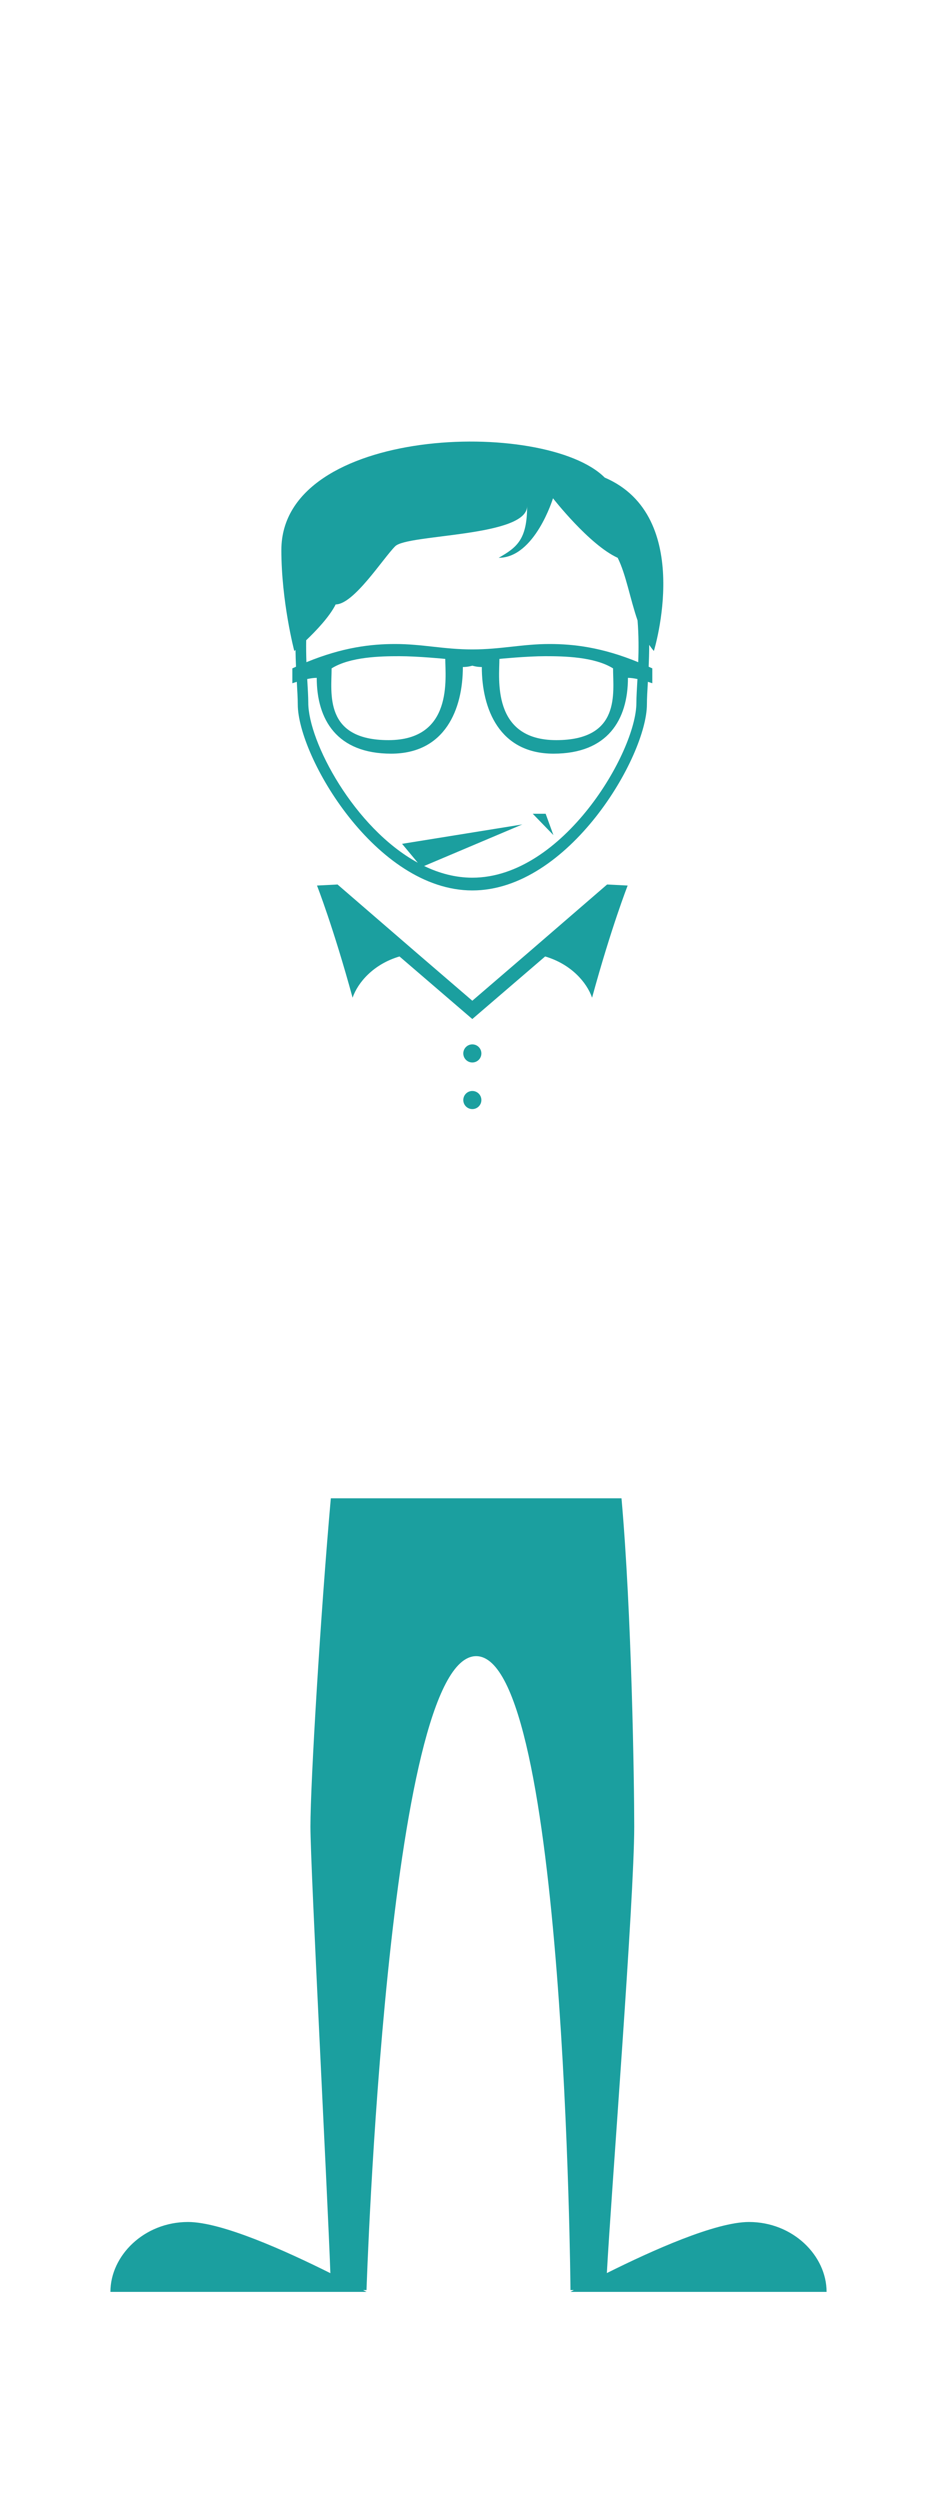 <?xml version="1.0" encoding="utf-8"?>
<!-- Generator: Adobe Illustrator 16.0.0, SVG Export Plug-In . SVG Version: 6.00 Build 0)  -->
<!DOCTYPE svg PUBLIC "-//W3C//DTD SVG 1.1//EN" "http://www.w3.org/Graphics/SVG/1.1/DTD/svg11.dtd">
<svg version="1.1" id="Layer_1" xmlns="http://www.w3.org/2000/svg" xmlns:xlink="http://www.w3.org/1999/xlink" x="0px" y="0px"
	 width="300px" height="800px" viewBox="0 0 300 800" enable-background="new 0 0 300 800" xml:space="preserve">
<g>
	<path fill="#1B9F9F" d="M264.648,733.437c0-11.597-10.766-22.365-24.848-22.365c-10.694,0-30.938,9.077-45.503,16.348
		c1.366-25.287,8.766-119.429,8.766-142.89c0-14.176-0.813-68.363-4.077-105.053H105.92c-3.266,36.689-6.53,90.877-6.53,105.053
		c0,12.915,5.422,116.449,6.385,142.924c-14.57-7.274-34.862-16.382-45.576-16.382c-14.079,0-24.847,10.769-24.847,22.365
		c0,0,30.646,0,81.996,0c-0.349-0.186-0.715-0.382-1.091-0.582c1.078,0,1.091,0,1.091,0s6.53-202.861,35.104-202.861
		c28.574,0,30.199,202.861,30.199,202.861s0.014,0,1.093,0c-0.377,0.2-0.743,0.396-1.093,0.582
		C234.004,733.437,264.648,733.437,264.648,733.437z"/>
	<polygon fill="#1B9F9F" points="170.562,260.412 177.186,267.246 174.699,260.412 	"/>
	<path fill="#1B9F9F" d="M94.614,207.998c0.025,1.862,0.083,3.657,0.159,5.363c-0.39,0.176-0.773,0.343-1.168,0.528
		c0,2.166,0,4.771,0,4.771s0.563-0.206,1.418-0.472c0.164,2.853,0.312,5.309,0.312,7.208c0,16.675,25.023,59.561,55.893,59.561
		c30.868,0,55.893-42.886,55.893-59.561c0-1.899,0.149-4.355,0.312-7.208c0.854,0.267,1.419,0.472,1.419,0.472s0-2.605,0-4.771
		c-0.396-0.185-0.778-0.353-1.169-0.528c0.096-2.197,0.167-4.543,0.17-6.992c0.469,0.688,0.958,1.353,1.498,1.96
		c0,0,13.254-43.07-15.736-55.495c-19.051-19.047-103.532-16.562-103.532,23.193c0,16.563,4.142,32.302,4.142,32.302
		S94.37,208.207,94.614,207.998z M203.753,224.903c0,15.673-23.517,55.973-52.525,55.973c-5.371,0-10.555-1.388-15.437-3.74
		l31.452-13.306l-38.515,6.211l5.037,6.045c-20.422-11.14-35.062-38.817-35.062-51.183c0-1.966-0.169-4.563-0.34-7.6
		c1.054-0.221,2.127-0.381,3.043-0.381c0,13.433,6.498,24.263,23.828,24.263c17.328,0,22.959-14.297,22.959-27.726
		c1.733,0,3.034-0.435,3.034-0.435s1.301,0.435,3.033,0.435c0,13.429,5.633,27.726,22.961,27.726
		c17.335,0,23.828-10.831,23.828-24.263c0.917,0,1.99,0.16,3.043,0.381C203.922,220.339,203.753,222.936,203.753,224.903z
		 M106.172,213.889c5.984-3.717,15.687-3.897,21.656-3.897c5.978,0,14.734,0.867,14.734,0.867c0,6.063,2.601,25.995-18.191,25.995
		C103.573,236.854,106.172,221.688,106.172,213.889z M159.894,210.859c0,0,8.757-0.867,14.733-0.867
		c5.972,0,15.675,0.18,21.656,3.897c0,7.798,2.603,22.965-18.197,22.965C157.295,236.854,159.894,216.922,159.894,210.859z
		 M204.347,211.914c-11.65-4.788-20.725-5.822-28.424-5.822c-8.664,0-15.595,1.736-24.695,1.736c-9.1,0-16.029-1.736-24.694-1.736
		c-7.696,0-16.774,1.034-28.425,5.822c-0.077-2.219-0.117-4.575-0.076-7.019c3.172-3.023,7.474-7.535,9.443-11.474
		c5.798,0,15.103-14.654,19.049-18.604c3.948-3.951,42.247-2.932,42.247-12.871c0,10.766-3.313,13.249-9.111,16.563
		c11.597,0,17.395-19.047,17.395-19.047s11.599,14.906,20.707,19.047c2.685,5.373,3.979,13.177,6.361,20.039
		C204.508,203.266,204.491,207.823,204.347,211.914z"/>
	<path fill="#1B9F9F" d="M189.565,319.283c6.147-22.525,11.396-35.894,11.396-35.894l-6.583-0.337l-25.435,21.968l-17.722,15.233
		l-17.716-15.233l-25.436-21.968l-6.577,0.337c0,0,5.244,13.369,11.397,35.894c1.688-4.891,6.683-10.74,15.018-13.201l23.313,20.028
		l23.318-20.028C182.878,308.543,187.878,314.392,189.565,319.283z"/>
	<path fill="#1B9F9F" d="M151.228,334.217c-1.601,0-2.896,1.299-2.896,2.899s1.296,2.898,2.896,2.898
		c1.603,0,2.897-1.298,2.897-2.898S152.83,334.217,151.228,334.217z"/>
	<path fill="#1B9F9F" d="M151.228,349.131c-1.601,0-2.896,1.298-2.896,2.899c0,1.6,1.296,2.898,2.896,2.898
		c1.603,0,2.897-1.298,2.897-2.898C154.125,350.429,152.83,349.131,151.228,349.131z"/>
</g>
</svg>
